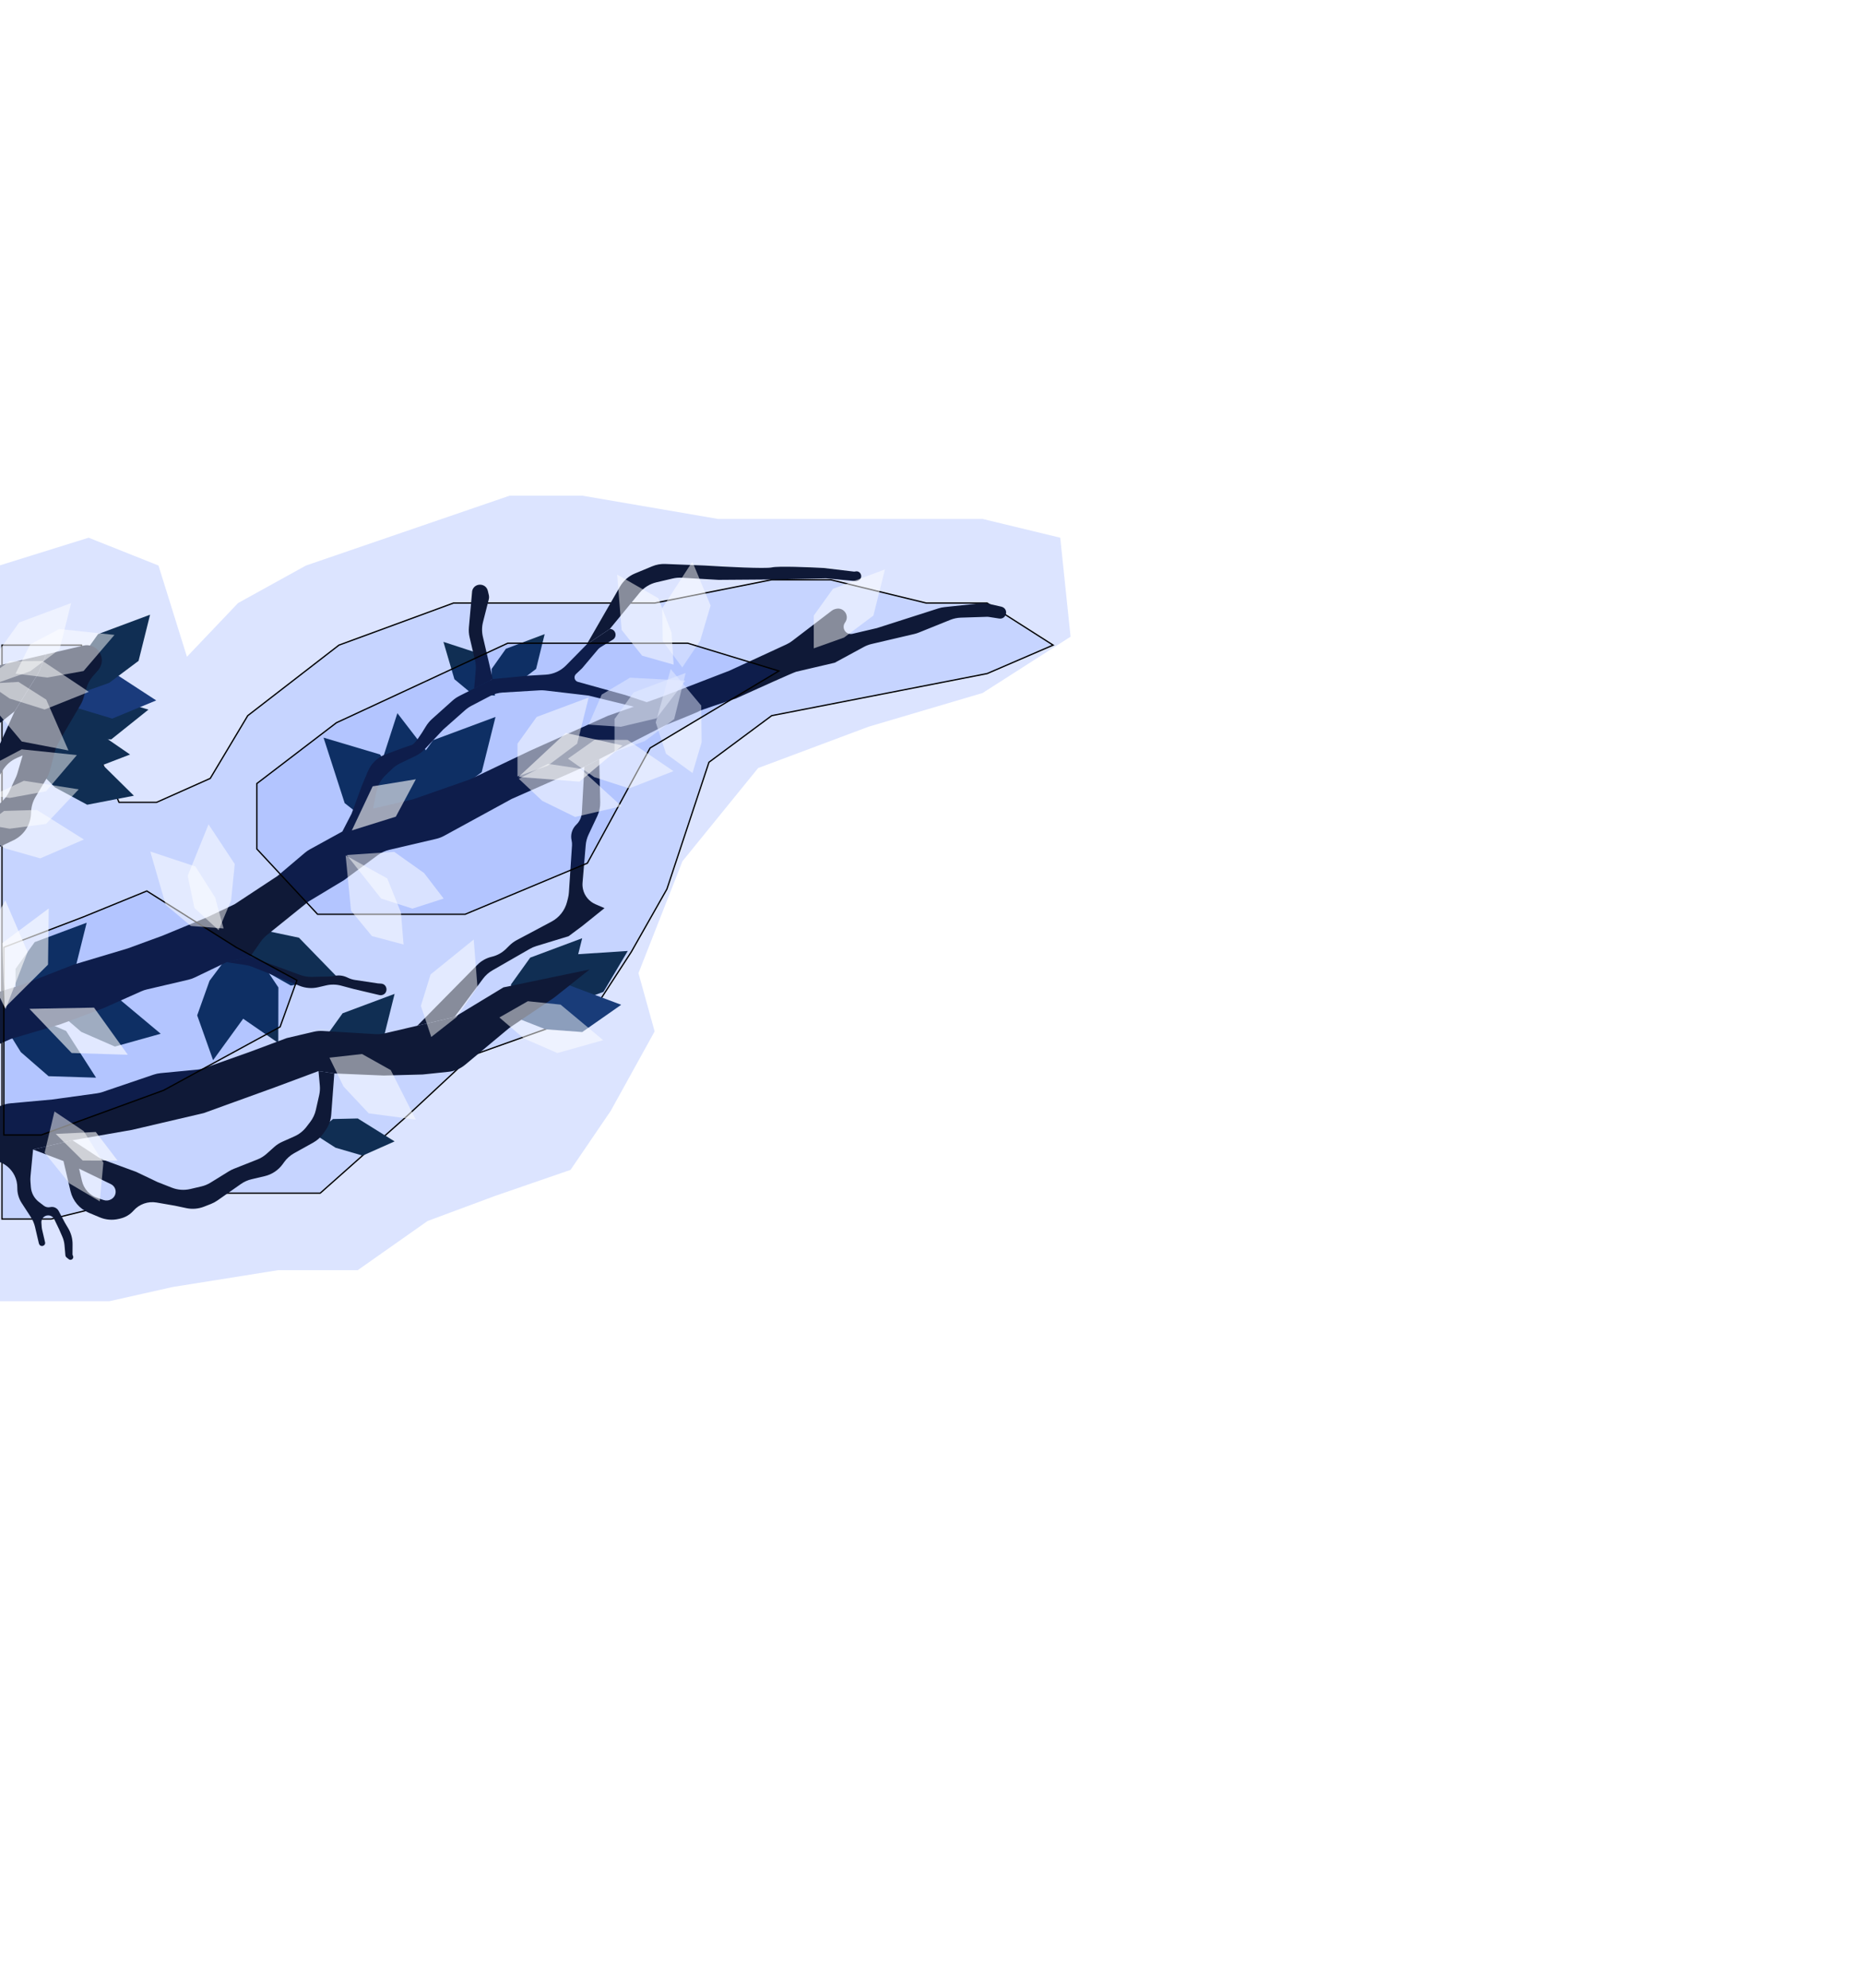 <svg width="1440" height="1536" viewBox="0 0 1440 1536" fill="none" xmlns="http://www.w3.org/2000/svg">
<g clip-path="url(#clip0_16_152)">
<g filter="url(#filter0_f_16_152)">
<path d="M68.5 415.5L-0.5 437V1005.5H84.5L133.5 994.5L215 981.5H276.5L330.5 943.5L383 924L441 904L472 858.5L506 797L493.5 752L527.5 665.5L586 593.5L671.5 561.5L759.5 535.5L827.5 492L819.5 415.5L759.5 401H658H555L450 383H394L236.5 437L184 466L144.5 507.5L122.5 437L68.5 415.5Z" fill="#003CFF" fill-opacity="0.14"/>
</g>
<g filter="url(#filter1_f_16_152)">
<path d="M63 498.5H1.5V942H39.5L121 922H247.5L314.5 862.5L365 815.5L457.5 782.5L488 735.5L515.5 687L548 589L596.5 553L763 520.5L814 498.5L763 466H716L642 448H596.5L506 466H444.5H350.5L262 498.5L191.5 553L162.5 601.5L121 620H92L74 578L63 498.5Z" fill="#003CFF" fill-opacity="0.1"/>
<path d="M63 498.5H1.5V942H39.5L121 922H247.5L314.5 862.5L365 815.5L457.5 782.5L488 735.5L515.5 687L548 589L596.5 553L763 520.5L814 498.5L763 466H716L642 448H596.5L506 466H444.5H350.5L262 498.5L191.5 553L162.5 601.5L121 620H92L74 578L63 498.5Z" stroke="black"/>
</g>
<path d="M334.784 571.951L383 554L372.329 596.683L345.06 617.027L317 627V596.683L334.784 571.951Z" fill="#102E53"/>
<path d="M215.191 763.049L215.104 805.937L184.842 785.071L176.918 757.82L177.339 733L201.055 741.908L215.191 763.049Z" fill="#102E53"/>
<path d="M231.076 724.602L260.971 755.354L224.74 761.56L200.035 747.593L183 729.537L206.193 719.347L231.076 724.602Z" fill="#102E53"/>
<path d="M189.91 784.526L164.718 819.235L152.413 784.598L161.954 757.87L176.834 738L190.837 759.112L189.91 784.526Z" fill="#102E53"/>
<path d="M51.094 796.658L74.255 832.755L37.515 831.61L16.092 812.996L3 791.906L27.76 786.546L51.094 796.658Z" fill="#102E53"/>
<path d="M266.401 620.587L250.078 570L293.74 583.006L313.517 612.093L322.526 641.511L291.16 640.093L266.401 620.587Z" fill="#102E53"/>
<path d="M292.17 597.477L307.159 551.104L332.654 584.19L331.763 616.427L322.687 643.135L300.122 625.26L292.17 597.477Z" fill="#102E53"/>
<path d="M73.682 535.915L114.726 548.356L86.025 571.322L57.646 571.057L34 563.501L49.364 543.358L73.682 535.915Z" fill="#102E53"/>
<path d="M65.177 558.745L100.518 583.043L66.206 596.228L39.243 587.373L19 573.005L39.747 558.467L65.177 558.745Z" fill="#102E53"/>
<path d="M84.807 517.833L120.744 541.241L86.771 555.278L59.596 547.099L39 533.241L59.378 518.19L84.807 517.833Z" fill="#1A3B7C"/>
<path d="M72.962 584.761L103.495 614.88L67.402 621.843L42.41 608.397L25 590.701L47.975 580.027L72.962 584.761Z" fill="#102E53"/>
<path d="M75.82 490L116 475L107.108 510.667L84.383 527.667L61 536V510.667L75.82 490Z" fill="#102E53"/>
<path d="M26.82 728L67 713L58.108 748.667L35.383 765.667L12 774V748.667L26.82 728Z" fill="#102E53"/>
<path d="M91.313 771.298L124.214 798.81L88.814 808.711L62.803 797.361L44 781.154L66.022 768.631L91.313 771.298Z" fill="#102E53"/>
<path d="M391.048 501.311L421 490L414.371 516.896L397.431 529.716L380 536V516.896L391.048 501.311Z" fill="#102E53"/>
<path d="M351.235 524.861L342.749 496L367.258 504.004L378.017 520.753L382.679 537.529L364.954 536.263L351.235 524.861Z" fill="#102E53"/>
<path d="M442.441 737.633L485.239 734.841L466.451 766.435L439.793 776.17L415 777.415L422.297 753.155L442.441 737.633Z" fill="#102E53"/>
<path d="M440.004 761.362L480.157 776.432L450.031 797.493L421.729 795.393L398.621 786.324L415.256 767.217L440.004 761.362Z" fill="#193C79"/>
<path d="M409.82 740L450 725L441.108 760.667L418.383 777.667L395 786V760.667L409.82 740Z" fill="#102E53"/>
<path d="M264.82 783L305 768L296.108 803.667L273.383 820.667L250 829V803.667L264.82 783Z" fill="#102E53"/>
<path d="M304.97 595.504L345.928 577.274L335.816 619.53L295.8 644.612L304.97 595.504Z" fill="#102E53"/>
<path d="M276.529 864.276L305 882L280.292 892.975L259.344 886.873L243 876.376L257.415 864.709L276.529 864.276Z" fill="#102E53"/>
<path d="M49.064 897.197L25.559 888.244L56.01 881.122L75.618 894C77.157 895.011 78.806 895.841 80.535 896.475L105.255 905.534L121.725 913.398L132.842 917.764C137.373 919.543 142.339 919.903 147.08 918.794L155.609 916.799C158.136 916.208 160.55 915.211 162.757 913.848L176.946 905.082C178.15 904.339 179.417 903.703 180.733 903.182L198.936 895.984C201.575 894.94 204.008 893.436 206.123 891.542L211.925 886.345C213.782 884.681 215.887 883.317 218.164 882.302L227.578 878.104C231.232 876.474 234.421 873.957 236.855 870.78L239.785 866.955C241.896 864.2 243.383 861.021 244.146 857.636L246.712 846.252C247.261 843.814 247.427 841.305 247.202 838.815L246.193 827.656L258.398 829.488L256.024 861.27C255.712 865.449 254.311 869.473 251.96 872.942L250.272 875.434C248.16 878.553 245.343 881.13 242.05 882.958L227.456 891.059C224.35 892.783 221.666 895.174 219.597 898.061L218.578 899.482C215.19 904.209 210.201 907.545 204.538 908.87L194.496 911.218C191.511 911.916 188.688 913.18 186.178 914.941L168.1 927.623C166.546 928.714 164.867 929.617 163.1 930.312L157.762 932.411C153.387 934.131 148.603 934.529 144.004 933.554L135.285 931.707L121.062 929.238C114.415 928.084 107.646 930.464 103.184 935.524V935.524C100.517 938.549 96.973 940.668 93.046 941.586L91.694 941.903C86.82 943.043 81.711 942.614 77.096 940.679L68.59 937.112C61.494 934.136 56.254 927.938 54.502 920.445L49.064 897.197L61.144 903.072L62.159 907.413L63.369 912.584C64.822 918.8 69.413 923.807 75.48 925.794L80.156 927.326C82.033 927.941 84.081 927.742 85.804 926.778L86.037 926.647C87.949 925.578 89.201 923.625 89.375 921.442V921.442C89.59 918.748 88.133 916.198 85.703 915.016L61.144 903.072L49.064 897.197Z" fill="#0F1937"/>
<path d="M175.128 743.516L193.398 739.243L232.08 753.419C234.889 754.449 237.866 754.944 240.857 754.879L254.953 754.575C256.027 754.551 257.097 754.416 258.143 754.171V754.171C261.508 753.385 265.039 753.746 268.175 755.198L269.271 755.706C270.909 756.464 272.646 756.986 274.431 757.253L292.081 759.903L294.558 760.073C299.698 760.425 300.29 767.747 295.273 768.92V768.92C294.598 769.078 293.895 769.077 293.22 768.918L273.472 764.255L263.671 761.641C259.861 760.626 255.86 760.564 252.021 761.462L245.963 762.879C241.16 764.002 236.127 763.618 231.55 761.779L195.129 747.147C193.383 746.446 191.562 745.953 189.701 745.677L175.128 743.516Z" fill="#0F1937"/>
<path d="M351.327 785.881L322.569 792.608L368.924 745.594C371.992 742.482 375.878 740.303 380.133 739.308V739.308C384.282 738.337 388.082 736.24 391.115 733.248L393.84 730.56C395.494 728.927 397.378 727.543 399.43 726.452L426.309 712.163C432.284 708.987 436.64 703.436 438.305 696.878L439.05 693.945C439.41 692.527 439.64 691.079 439.736 689.619L442.134 653.27C442.218 651.999 442.113 650.723 441.823 649.483V649.483C440.803 645.122 442.118 640.545 445.297 637.39L445.671 637.018C448.103 634.605 449.554 631.375 449.742 627.954L451.694 592.517L463.165 586.639L463.93 619.89C464.016 623.616 463.233 627.31 461.643 630.68L454.931 644.912C453.712 647.497 452.964 650.279 452.723 653.128L450.277 682.053C450.13 683.793 450.258 685.545 450.656 687.246V687.246C451.858 692.386 455.427 696.65 460.274 698.74L467.251 701.747L450.131 715.515L439.495 723.442L414.445 731.097C412.722 731.623 411.064 732.342 409.502 733.239L380.629 749.826C377.777 751.465 375.292 753.672 373.329 756.31L351.327 785.881Z" fill="#0F1937"/>
<path d="M-141.038 659.61L-151.606 645.708C-152.803 644.132 -154.191 642.711 -155.738 641.476L-170.165 629.957L-149.071 613.603C-147.595 612.459 -145.99 611.49 -144.29 610.718L-108.659 594.537C-107.235 593.89 -105.878 593.106 -104.607 592.195L-72.6 569.268L-50.06 554.867C-48.929 554.144 -47.86 553.328 -46.865 552.426L-25.418 532.987L-8.736 518.745C-5.82 516.256 -2.351 514.502 1.381 513.628L35.625 505.619L30.505 518.187C29.99 519.452 29.368 520.67 28.646 521.829L11.308 549.643L-33.844 585.449L-66.5 611.32L-101.283 635.819L-141.038 659.61Z" fill="#0F1937"/>
<path d="M-116.777 684.791L-105.107 679.458C-102.619 678.321 -100.343 676.766 -98.379 674.862L-91.09 667.798C-87.969 664.772 -84.085 662.652 -79.853 661.662L-71.797 659.777C-67.064 658.67 -62.778 656.152 -59.508 652.556L-47.315 639.15C-46.193 637.916 -45.202 636.568 -44.359 635.129L-32.622 615.084L-20.755 597.011C-19.724 595.441 -18.512 593.997 -17.145 592.709L-4.846 581.13C-2.547 578.966 -0.698 576.37 0.596 573.49L11.308 549.643L28.646 521.829C29.368 520.67 29.99 519.452 30.505 518.187L35.625 505.619L54.213 501.271L53.315 509.45C52.935 512.913 51.806 516.252 50.005 519.234L37.294 540.292L30.881 552.688C29.131 556.07 28.271 559.84 28.382 563.646L28.461 566.373C28.677 573.849 24.341 580.712 17.496 583.726V583.726L12.946 585.729C8.533 587.673 4.807 590.901 2.255 594.992L-2.705 602.944L-14.9 619.436C-15.404 620.118 -15.784 620.884 -16.021 621.698L-17.28 626.015C-18.257 629.367 -15.261 632.529 -11.862 631.734V631.734C-11.036 631.54 -10.28 631.12 -9.679 630.521L2.32 618.549C4.301 616.572 5.922 614.264 7.108 611.729L12.153 600.943C12.669 599.841 13.1 598.701 13.443 597.533L17.496 583.726V583.726C24.341 580.712 28.677 573.849 28.461 566.373L28.382 563.646C28.271 559.84 29.131 556.07 30.881 552.688L37.294 540.292L50.005 519.234C51.806 516.252 52.935 512.913 53.315 509.45L54.213 501.271L64.403 498.888C73.683 496.717 81.504 505.996 77.793 514.774V514.774C77.311 515.915 76.65 516.972 75.835 517.905L71.799 522.525C69.52 525.134 67.832 528.206 66.853 531.529L64.586 539.218C64.031 541.1 63.248 542.907 62.254 544.598L49.725 565.902L44.66 575.083C43.697 576.829 42.955 578.688 42.451 580.617L38.619 595.302C38.044 597.505 37.158 599.615 35.989 601.569L27.457 615.821C25.455 619.165 24.298 622.946 24.085 626.838L23.968 628.968C23.49 637.725 18.273 645.523 10.361 649.308L-13.141 660.551L-49.003 674.107C-50.719 674.755 -52.355 675.599 -53.879 676.62L-73.961 690.08L-100.027 705.266L-116.777 684.791Z" fill="#0F1937"/>
<path d="M-148.393 773.102L-153.963 779.016C-156.443 781.65 -157.816 785.137 -157.797 788.755V788.755C-157.774 793.078 -159.737 797.172 -163.12 799.863L-168.894 804.454L-176.338 806.195L-222.462 608.996L-214.993 613.386C-213.906 614.026 -212.874 614.748 -211.898 615.547C-204.814 621.352 -192.07 631.596 -187.977 634.123C-183.584 636.836 -174.272 632.476 -170.165 629.957L-155.738 641.476C-154.191 642.711 -152.803 644.132 -151.606 645.708L-141.038 659.61L-168.144 673.93C-170.167 674.998 -171.946 676.473 -173.371 678.262L-176.039 681.61C-183.166 690.554 -177.436 703.832 -166.039 704.783V704.783C-163.268 705.014 -160.489 704.433 -158.043 703.11L-147.854 697.6L-116.777 684.791L-100.027 705.266L-127.56 717.234L-153.452 730.178C-154.922 730.913 -156.244 731.911 -157.354 733.123V733.123C-160.966 737.068 -161.895 742.779 -159.719 747.666L-148.393 773.102Z" fill="#0F1937"/>
<path d="M-187.977 634.123C-192.07 631.596 -204.814 621.352 -211.898 615.547C-212.874 614.748 -213.906 614.026 -214.993 613.386L-222.462 608.996L-227.949 585.534C-228.523 583.083 -226.578 580.77 -224.066 580.914V580.914C-221.237 581.075 -219.249 578.174 -220.42 575.594L-221.71 572.751C-223.183 569.502 -221.319 565.717 -217.846 564.905L-206.554 562.264C-200.143 560.764 -193.496 563.57 -190.098 569.21L-182.691 581.506C-181.398 583.652 -180.45 585.986 -179.879 588.425L-176.339 603.559C-174.785 610.203 -176.133 617.194 -180.044 622.784L-187.977 634.123Z" fill="#0F1937"/>
<path d="M380.882 524.721L366.523 531.985L367.719 517.843C367.931 515.334 367.747 512.807 367.173 510.355L362.972 492.394C362.39 489.903 362.209 487.335 362.437 484.787L364.958 456.64V456.64C366.434 450.211 375.583 450.192 377.085 456.614L377.836 459.824C378.091 460.915 378.08 462.051 377.804 463.137L373.348 480.661C372.4 484.391 372.362 488.294 373.239 492.042L376.985 508.058L380.882 524.721Z" fill="#0F1937"/>
<path d="M471.381 485.979L453.49 497.975L479.202 453.322C481.837 448.746 485.908 445.167 490.783 443.139L504.065 437.615C507.281 436.277 510.75 435.655 514.23 435.793L544.855 437.003C560.068 437.964 591.711 439.601 596.583 438.462C601.455 437.322 625.327 438.284 636.654 438.907L659.872 441.666C660.295 441.716 660.724 441.692 661.14 441.595V441.595C665.353 440.61 667.497 446.456 663.647 448.429L663.213 448.651C662.58 448.975 661.868 449.112 661.16 449.044L638.52 446.886L598.76 447.77L555.423 448.089L526.863 446.432C524.561 446.298 522.252 446.497 520.007 447.022L507.411 449.969C502.285 451.168 497.695 454.019 494.349 458.083L471.381 485.979Z" fill="#0F1937"/>
<path fill-rule="evenodd" clip-rule="evenodd" d="M-24.853 900.035L-12.474 897.14C0.843 894.025 13.551 904.234 13.378 917.91V917.91C13.326 922.082 14.513 926.175 16.79 929.67L23.802 940.435C25.324 942.771 26.427 945.354 27.062 948.069L30.023 960.727C30.065 960.908 30.128 961.083 30.21 961.249L30.334 961.5C31.596 964.059 35.473 962.67 34.823 959.891V959.891L32.483 949.883C32.369 949.397 32.294 948.902 32.258 948.405L31.996 944.784C31.81 942.213 33.521 939.887 36.032 939.3V939.3C38.427 938.74 40.889 939.919 41.954 942.136L45.696 949.927L48.206 955.693C49.098 957.744 49.653 959.925 49.85 962.152L50.537 969.944C50.598 970.64 50.943 971.28 51.49 971.715L53.147 973.031C55.004 974.506 57.529 972.325 56.34 970.273V970.273C56.148 969.942 56.048 969.566 56.05 969.183L56.097 961.563C56.124 957.207 54.965 952.926 52.744 949.178L50.244 944.958L45.352 935.751C44.102 933.397 41.423 932.181 38.827 932.788V932.788C37.117 933.188 35.317 932.801 33.922 931.734L30.108 928.818C26.472 926.038 24.198 921.836 23.857 917.272L23.542 913.044C23.442 911.692 23.456 910.334 23.584 908.985L25.559 888.244L56.01 881.122L101.953 873.11L157.441 860.131L212.384 840.25L246.193 827.656L258.398 829.488L296.6 831.097L326.745 830.295L346.65 828.215C351.386 827.72 355.867 825.827 359.524 822.778L393.63 794.343L428.146 771.038L455.683 749.171L389.148 762.975L351.327 785.881L322.569 792.608L297.223 798.536C294.96 799.065 292.631 799.263 290.311 799.123L249.53 796.661C247.21 796.521 244.882 796.719 242.618 797.248L221.671 802.148L193.779 812.577L158.032 825.284C156.173 825.945 154.239 826.374 152.274 826.562L124.161 829.246C122.31 829.423 120.485 829.814 118.723 830.413L79.246 843.823C77.803 844.313 76.316 844.665 74.807 844.873L40.433 849.616L8.052 852.576C5.892 852.774 3.768 853.263 1.739 854.032L-27.377 865.056C-29.304 865.786 -31.129 866.761 -32.807 867.957L-37.62 871.387L-41.106 873.872C-43.651 875.686 -46.526 876.985 -49.57 877.697L-59.171 879.943L-75.419 883.743C-77.658 884.267 -79.96 884.466 -82.255 884.335L-114.04 882.517C-118.201 882.279 -122.227 880.962 -125.724 878.696L-137.213 871.249L-110.342 851.545C-108.968 850.538 -107.491 849.68 -105.936 848.985L-90.828 842.239L-73.381 834.448L-56.09 829.037L-38.8 823.625L8.432 802.814L46.483 791.571L79.954 779.056L109.217 766.013C110.603 765.395 112.044 764.911 113.522 764.565L145.622 757.057C147.322 756.659 148.973 756.077 150.547 755.322L175.128 743.516L193.398 739.243L201.624 727.528C202.915 725.69 204.457 724.042 206.207 722.632L238.4 696.692L265.922 680.101L292.057 660.77C294.684 658.827 297.681 657.441 300.862 656.697L337.187 648.2C339.294 647.708 341.324 646.932 343.223 645.896L395.421 617.395L451.694 592.517L463.165 586.639L514.787 560.185C523.379 556.743 540.546 549.786 540.477 549.49C540.407 549.194 559.384 542.854 568.881 539.722C583.61 533.022 613.542 519.512 615.436 519.069L645.21 512.105L667.711 499.905C669.592 498.885 671.601 498.121 673.684 497.634L706.642 489.925C707.838 489.645 709.011 489.274 710.15 488.815L734.49 479.003C737.103 477.95 739.881 477.365 742.696 477.274L763.025 476.624C763.399 476.612 763.774 476.635 764.144 476.692L772.293 477.952C777.48 478.755 779.826 471.699 775.192 469.235V469.235C774.827 469.041 774.438 468.897 774.035 468.805L764.949 466.745C762.385 466.164 759.742 466.008 757.127 466.284L730.096 469.133C728.465 469.305 726.856 469.643 725.294 470.143L677.845 485.335L658.885 489.77C655.902 490.467 652.919 488.615 652.222 485.633V485.633C651.868 484.119 652.165 482.525 653.042 481.241L653.336 480.812C656.798 475.744 652.223 469.066 646.247 470.464L645.608 470.614C644.647 470.839 643.744 471.265 642.959 471.864L612.347 495.242C610.946 496.312 609.432 497.224 607.832 497.962L563.858 518.245L509.851 539.078L499.876 542.583L483.333 537.079L446.695 526.902V526.902C444.013 526.157 443.174 522.767 445.198 520.857L449.944 516.379L462.266 501.769C462.801 501.134 463.435 500.589 464.142 500.154L473.644 494.321C477.475 491.969 475.875 486.073 471.381 485.979V485.979L453.49 497.975L437.483 514.226C433.308 518.464 427.708 521.001 421.77 521.344L408.815 522.093L380.882 524.721L366.523 531.985L354.987 537.821C353.113 538.769 351.372 539.959 349.808 541.36L333.896 555.613C331.927 557.377 330.275 559.46 328.923 561.732C325.472 567.527 320.444 575.179 318.224 575.698C316.313 576.145 306.592 579.717 297.928 582.964C291.774 585.271 286.865 590.034 284.327 596.096L279.602 607.383L271.752 628.747L264.626 642.521L239.544 656.312C238.141 657.084 236.818 657.994 235.597 659.029L214.5 676.897L181.416 698.695L160.211 708.731L125.395 723.124L98.769 732.866L57.083 745.35L17.192 760.93L-24.746 773.863L-51.615 785.615L-69.874 792.229L-83.312 797.097C-86.489 798.248 -89.874 798.715 -93.244 798.468L-97.085 798.186C-101.212 797.882 -105.191 796.517 -108.635 794.223L-117.02 788.636C-118.837 787.425 -121.073 787.02 -123.199 787.518V787.518C-125.385 788.029 -127.686 787.586 -129.525 786.299L-148.393 773.102L-153.963 779.016C-156.443 781.65 -157.816 785.137 -157.797 788.755V788.755C-157.774 793.078 -159.737 797.172 -163.12 799.863L-168.894 804.454L-152.015 876.619L-147.444 896.163C-145.14 906.013 -136.906 913.362 -126.858 914.535L-112.42 916.221L-84.213 918.886C-81.627 919.13 -79.018 918.953 -76.489 918.362L-53.988 913.099C-52.367 912.719 -50.789 912.173 -49.281 911.467L-24.853 900.035ZM454.88 537.485L489.901 546.088L469.951 553.097L409.878 580.036L363.331 602.249L319.458 617.588L288.331 624.869L290.978 611.727C291.942 606.94 294.344 602.562 297.861 599.175L303.057 594.174C304.912 592.388 307.042 590.913 309.365 589.804L321.059 584.224C323.742 582.944 326.163 581.176 328.201 579.011L342.552 563.759L359.585 548.7C361.038 547.415 362.642 546.311 364.361 545.412L378.838 537.842C381.841 536.271 385.143 535.355 388.526 535.153L417.171 533.439C418.581 533.355 419.996 533.395 421.399 533.56L454.88 537.485Z" fill="#0F1937"/>
<path d="M486.939 523.667L529.767 525.939L507.386 555.098L479.766 561.623L455 559.937L465.105 536.706L486.939 523.667Z" fill="white" fill-opacity="0.5"/>
<path d="M489.82 535L530 520L521.108 555.667L498.383 572.667L475 581V555.667L489.82 535Z" fill="white" fill-opacity="0.5"/>
<path d="M506.853 558.3L518.418 517L541.989 545.206L542.328 573.584L535.277 597.385L514.812 582.453L506.853 558.3Z" fill="white" fill-opacity="0.5"/>
<path d="M511.842 470L535.153 434L549.282 467.935L541.175 495.132L527.372 515.765L512.267 495.428L511.842 470Z" fill="white" fill-opacity="0.5"/>
<g filter="url(#filter2_f_16_152)">
<path d="M245.5 706.5L198.5 656V605.5L260 558.5L392.5 497H531.5L602 518.5L502.5 578L454 667L359.5 706.5H245.5Z" fill="#003CFF" fill-opacity="0.1"/>
<path d="M245.5 706.5L198.5 656V605.5L260 558.5L392.5 497H531.5L602 518.5L502.5 578L454 667L359.5 706.5H245.5Z" stroke="black"/>
</g>
<g filter="url(#filter3_f_16_152)">
<path d="M64.5 708.5L3 732V877H32L126.5 842.5L216.5 793.5L229.5 757.5L182.5 732L113.5 688.5L64.5 708.5Z" fill="#003CFF" fill-opacity="0.1"/>
<path d="M64.5 708.5L3 732V877H32L126.5 842.5L216.5 793.5L229.5 757.5L182.5 732L113.5 688.5L64.5 708.5Z" stroke="black"/>
</g>
<path d="M294.586 694.338L268 660.683L304.676 658.224L327.819 674.65L342.914 694.357L318.798 702.116L294.586 694.338Z" fill="white" fill-opacity="0.5"/>
<path d="M271.311 703.687L267.164 661L299.338 678.777L309.912 705.113L311.943 729.854L287.464 723.33L271.311 703.687Z" fill="white" fill-opacity="0.5"/>
<path d="M128.076 699.198L116.153 658L151.047 669.56L166.282 693.504L172.826 717.449L147.565 715.536L128.076 699.198Z" fill="white" fill-opacity="0.5"/>
<path d="M145.072 676.751L161.174 637L181.45 667.66L178.62 695.899L168.957 718.765L150.287 701.642L145.072 676.751Z" fill="white" fill-opacity="0.5"/>
<path d="M14.82 481L55 466L46.108 501.667L23.383 518.667L0 527V501.667L14.82 481Z" fill="white" fill-opacity="0.5"/>
<path d="M32.975 510.795L68.649 534.603L34.522 548.26L7.44 539.778L-13 525.692L7.544 510.869L32.975 510.795Z" fill="white" fill-opacity="0.5"/>
<path d="M45.84 486.047L88.485 490.615L64.57 518.531L36.64 523.563L12 520.55L23.338 497.895L45.84 486.047Z" fill="white" fill-opacity="0.5"/>
<path d="M35.742 540.619L52.917 579.918L16.817 572.99L-1.4 551.229L-11 528.337L14.295 526.951L35.742 540.619Z" fill="white" fill-opacity="0.5"/>
<path d="M28.555 625.882L64.861 648.714L31.116 663.292L3.814 655.547L-17 642.019L3.135 626.645L28.555 625.882Z" fill="white" fill-opacity="0.5"/>
<path d="M18.462 603.338L60.837 609.953L35.607 636.686L7.467 640.368L-17 636.173L-4.585 614.09L18.462 603.338Z" fill="white" fill-opacity="0.5"/>
<path d="M16.755 579.03L59.41 583.493L35.565 611.468L7.648 616.569L-17 613.617L-5.718 590.935L16.755 579.03Z" fill="white" fill-opacity="0.5"/>
<path d="M643.82 455L684 440L675.108 475.667L652.383 492.667L629 501V475.667L643.82 455Z" fill="white" fill-opacity="0.5"/>
<path d="M414.82 554L455 539L446.108 574.667L423.383 591.667L400 600V574.667L414.82 554Z" fill="white" fill-opacity="0.5"/>
<path d="M485.107 571.763L520.566 595.89L486.317 609.24L459.312 600.515L439 586.245L459.677 571.608L485.107 571.763Z" fill="white" fill-opacity="0.5"/>
<path d="M448.702 594.026L480.357 622.963L444.555 631.293L419.07 618.807L401 601.786L423.553 590.247L448.702 594.026Z" fill="white" fill-opacity="0.5"/>
<path d="M433.298 776.306L466.24 803.769L430.855 813.724L404.827 802.413L386 786.234L408.002 773.678L433.298 776.306Z" fill="white" fill-opacity="0.5"/>
<path d="M332.813 752.97L366.16 726L369.04 762.645L352.881 785.975L333.348 801.295L325.313 777.27L332.813 752.97Z" fill="white" fill-opacity="0.5"/>
<path d="M302.025 826.906L321.404 865.166L284.969 860.299L265.546 839.608L254.661 817.298L279.837 814.478L302.025 826.906Z" fill="white" fill-opacity="0.5"/>
<path d="M1.739 728.789L37.676 701.986L37.119 745.431L3.608 778.71L1.739 728.789Z" fill="white" fill-opacity="0.6"/>
<path d="M-17.759 734.898L4.122 695.768L21.332 735.663L4.309 779.716L-17.759 734.898Z" fill="white" fill-opacity="0.6"/>
<path d="M72.672 778.624L98.8 815.055L55.373 813.687L22.724 779.562L72.672 778.624Z" fill="white" fill-opacity="0.6"/>
<path d="M74.015 874.717L90.872 896.815L63.936 896.762L43.081 876.212L74.015 874.717Z" fill="white" fill-opacity="0.6"/>
<path d="M288.045 607.622L321.425 602.164L305.952 631.062L271.947 641.701L288.045 607.622Z" fill="white" fill-opacity="0.6"/>
<path d="M437.347 566.349L481.122 576.027L447.878 604.003L400.788 600.395L437.347 566.349Z" fill="white" fill-opacity="0.6"/>
<path d="M79.908 898.398L77.121 928.323L53.689 914.486L34.493 890.785L42.11 858.879L64.691 874.048L79.908 898.398Z" fill="white" fill-opacity="0.5"/>
<path d="M480.48 486.75L477.034 444L508.912 462.303L519.053 488.809L520.677 513.58L496.308 506.655L480.48 486.75Z" fill="white" fill-opacity="0.5"/>
</g>
<defs>
<filter id="filter0_f_16_152" x="-50.5" y="333" width="928" height="722.5" filterUnits="userSpaceOnUse" color-interpolation-filters="sRGB">
<feFlood flood-opacity="0" result="BackgroundImageFix"/>
<feBlend mode="normal" in="SourceGraphic" in2="BackgroundImageFix" result="shape"/>
<feGaussianBlur stdDeviation="25" result="effect1_foregroundBlur_16_152"/>
</filter>
<filter id="filter1_f_16_152" x="-49" y="397.5" width="914.064" height="595" filterUnits="userSpaceOnUse" color-interpolation-filters="sRGB">
<feFlood flood-opacity="0" result="BackgroundImageFix"/>
<feBlend mode="normal" in="SourceGraphic" in2="BackgroundImageFix" result="shape"/>
<feGaussianBlur stdDeviation="25" result="effect1_foregroundBlur_16_152"/>
</filter>
<filter id="filter2_f_16_152" x="148" y="446.5" width="505.224" height="310.5" filterUnits="userSpaceOnUse" color-interpolation-filters="sRGB">
<feFlood flood-opacity="0" result="BackgroundImageFix"/>
<feBlend mode="normal" in="SourceGraphic" in2="BackgroundImageFix" result="shape"/>
<feGaussianBlur stdDeviation="25" result="effect1_foregroundBlur_16_152"/>
</filter>
<filter id="filter3_f_16_152" x="-47.5" y="637.94" width="327.616" height="289.56" filterUnits="userSpaceOnUse" color-interpolation-filters="sRGB">
<feFlood flood-opacity="0" result="BackgroundImageFix"/>
<feBlend mode="normal" in="SourceGraphic" in2="BackgroundImageFix" result="shape"/>
<feGaussianBlur stdDeviation="25" result="effect1_foregroundBlur_16_152"/>
</filter>
<clipPath id="clip0_16_152">
<rect width="1440" height="1536" fill="white"/>
</clipPath>
</defs>
</svg>
